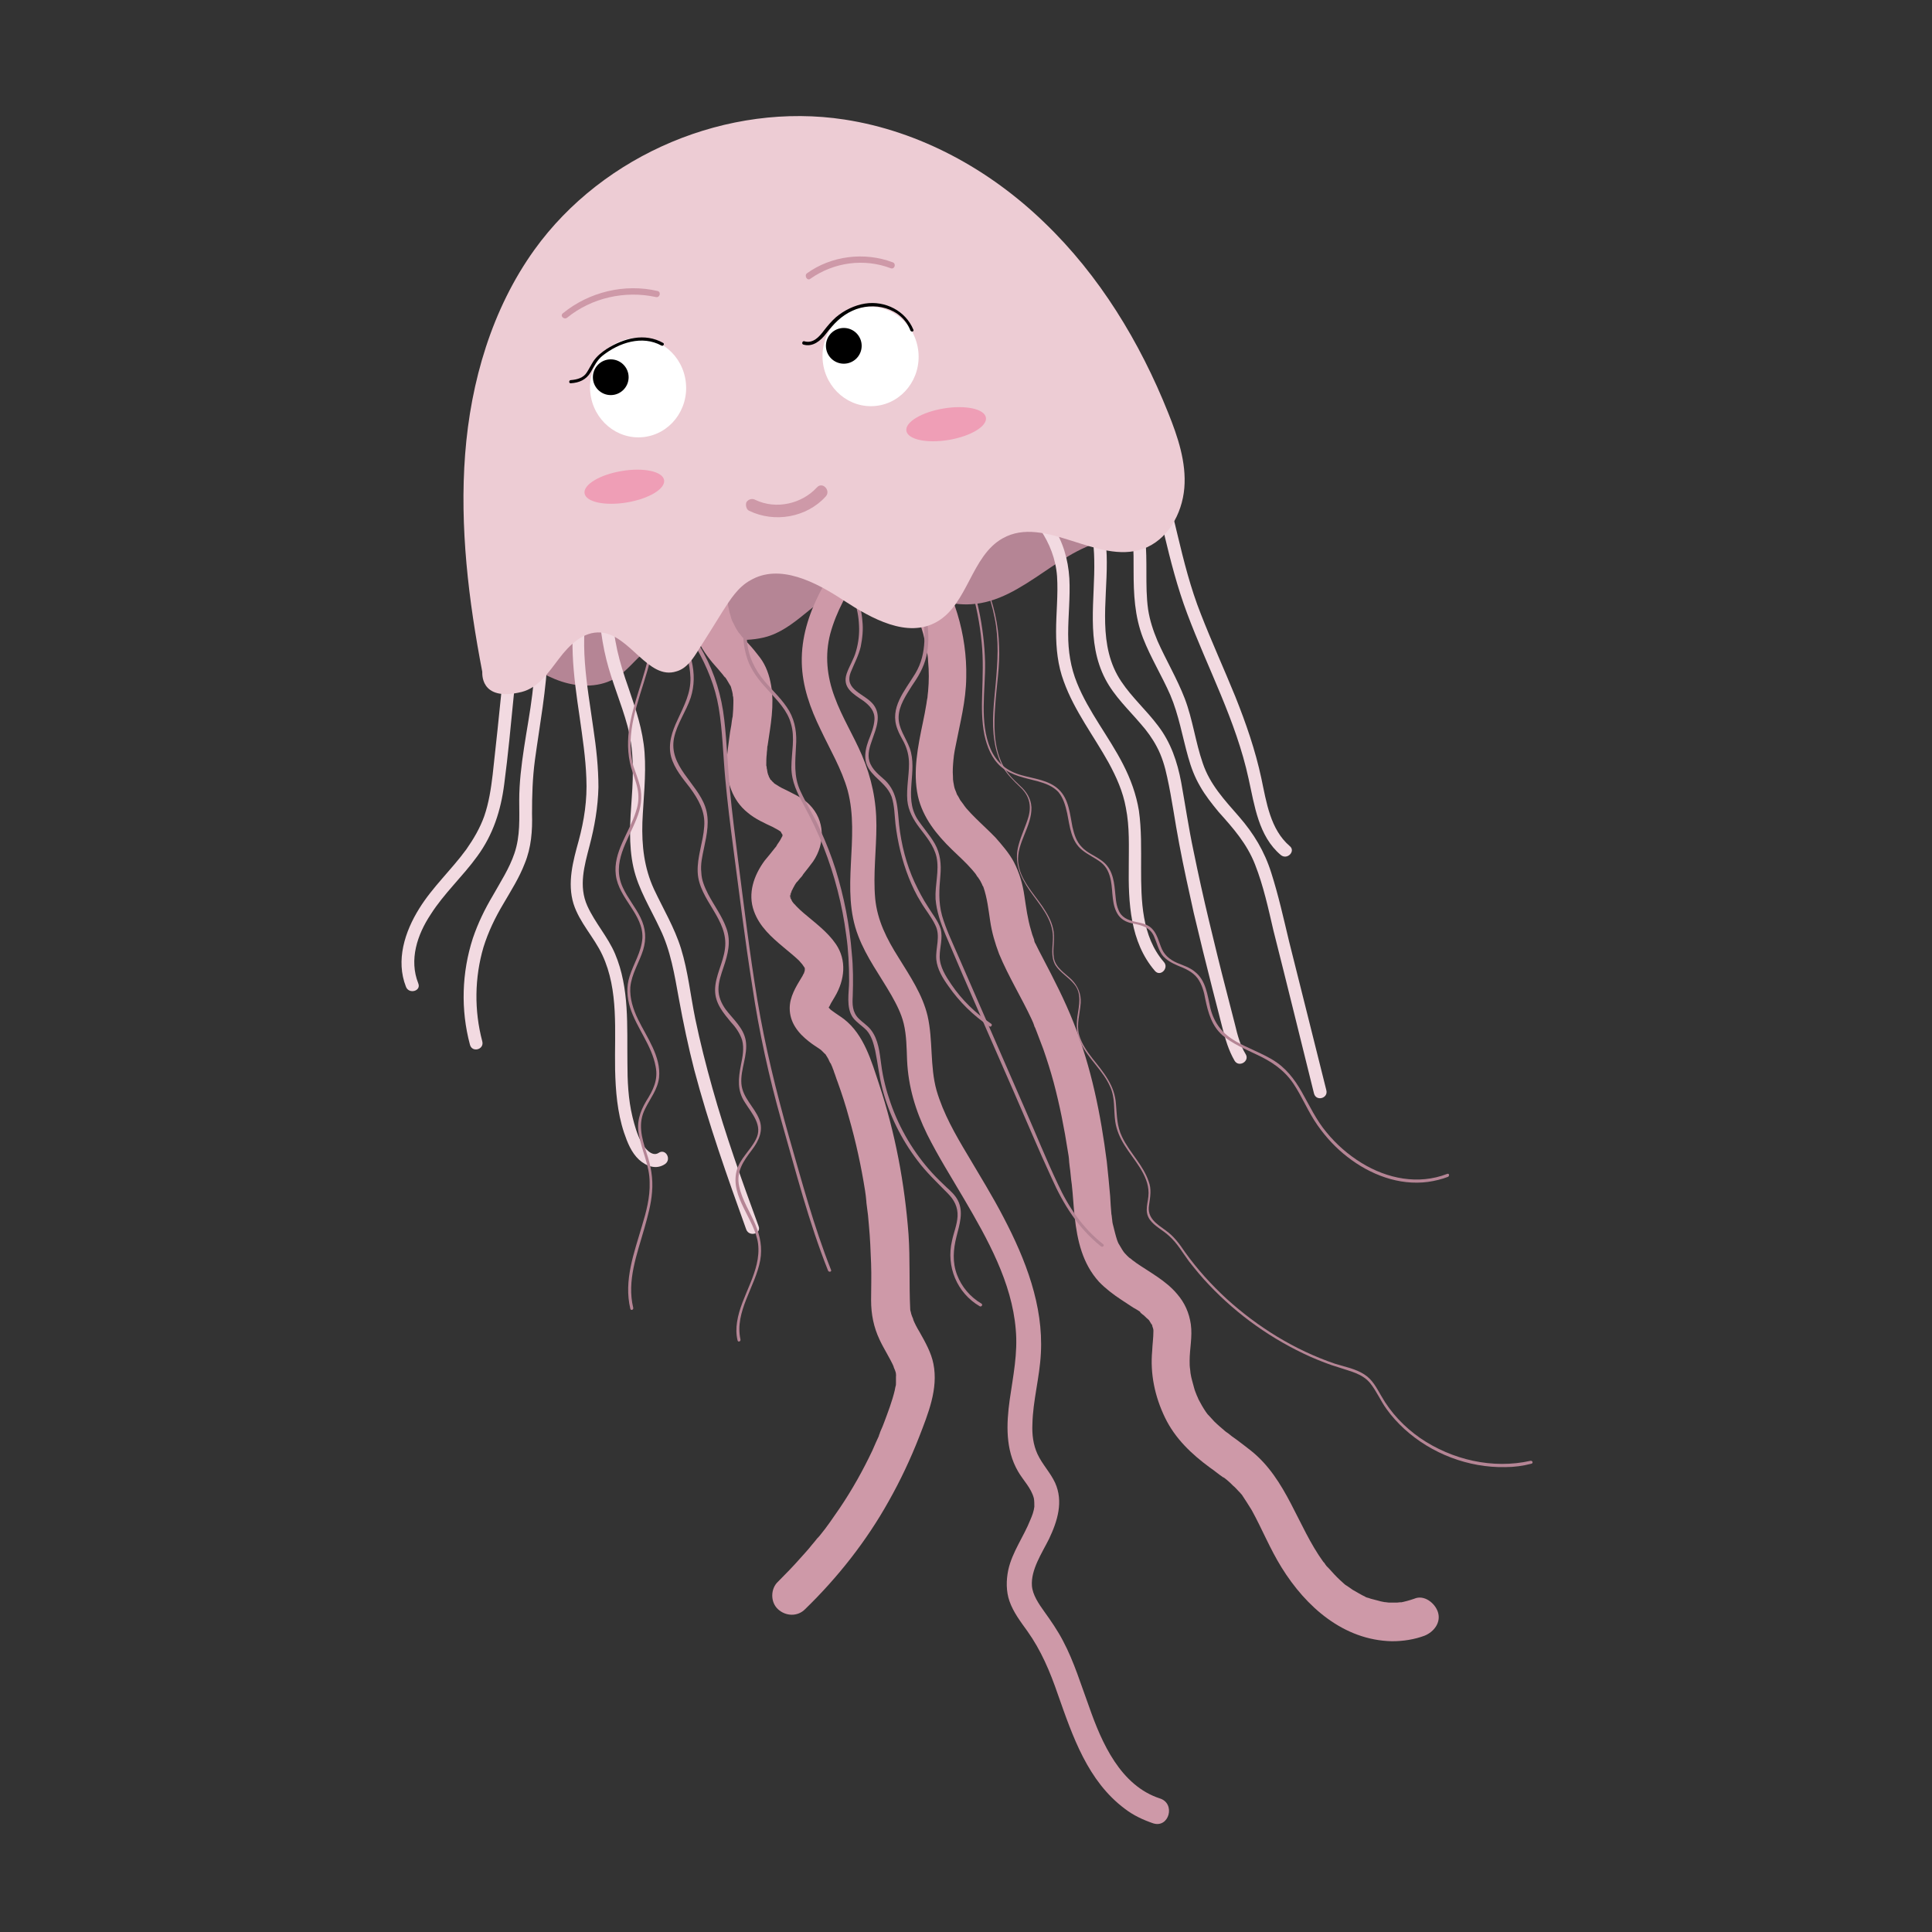 <?xml version="1.0" encoding="utf-8"?>
<!-- Generator: Adobe Illustrator 25.3.0, SVG Export Plug-In . SVG Version: 6.00 Build 0)  -->
<svg version="1.1" id="Calque_1" xmlns="http://www.w3.org/2000/svg" xmlns:xlink="http://www.w3.org/1999/xlink" x="0px" y="0px"
	 viewBox="0 0 800 800" style="enable-background:new 0 0 800 800;" xml:space="preserve">
<rect x="0" y="0" width="800" height="800" fill="#333333" stroke="none"/>
<style type="text/css">
	.st0{fill:#B58595;}
	.st1{fill:#F2DAE1;}
	.st2{fill:#CE99A8;}
	.st3{fill:#EDCCD4;}
	.st4{fill:#FFFFFF;}
	.st5{fill:#EF9EB6;}
</style>
<g>
	<g>
		<path class="st0" d="M211.8,270.5c6.6,4.6,13.1,9.2,20.7,11.7c7.6,2.5,16.3,2.5,23-1.8c5.1-3.4,8.7-8.9,13.8-12.2
			c14-9.2,33.7,0.5,49.6-5c12.2-4.3,20.4-17.2,33-20.6c16.5-4.6,33.2,8.7,50.2,7.6c22-1.2,37.4-24.6,59.2-26.9
			c5.3-0.5,11.5,0,15.6-3.7c4.4-4.1,3.7-11.9-0.2-16.5c-3.9-4.6-10.1-6.7-16-8c-28.7-6.2-58.1,2.7-87.2,5.3
			c-19.3,1.8-38.8,0.7-58,2.8c-24.3,2.8-47.9,11-68.8,23.9c-9,5.7-17.9,12.4-23,21.8c-5.1,9.4-5.5,22,1.4,30.1"/>
	</g>
	<path class="st1" d="M253.8,223.4c-6.7,3.9-7.1,12.4-6.6,19.3c0.7,10.3,1.4,20.6,3.9,30.5c2.3,9.2,6.2,18.1,8.7,27.3
		c2.7,9.9,2.5,19.7,1.8,29.8c-0.7,9.6-1.4,19.5,0.7,28.9c2,9,7.1,17,11,25.4c4.4,9,6,19,7.8,28.9c1.8,9.9,3.9,19.9,6.4,29.6
		c5.9,22.3,13.7,44.3,21.5,66c1.2,3.2,6.4,1.8,5.1-1.4c-6.9-18.8-13.7-37.8-19.1-57.1c-2.7-9.6-5.1-19.1-7.1-28.7
		c-2-9.8-3-19.7-5.9-29.1c-2.7-8.7-7.4-16.5-11.2-24.6c-4.1-8.9-5.1-18.1-4.8-27.7c0.4-9.6,1.6-19.3,0.9-28.9
		c-0.7-9.4-3.7-18.1-6.7-26.9c-1.8-5.1-3.4-10.1-4.6-15.4c-1.2-5.5-2-11.2-2.3-16.8c-0.4-5-1.1-9.9-0.9-14.9
		c0.2-3.5,0.7-7.6,4.1-9.6C259.5,226.2,256.8,221.6,253.8,223.4L253.8,223.4z"/>
	<path class="st1" d="M239.5,245.7c-4.4,16.8-2,34.2,0.5,51.1c1.2,8.5,2.5,17,2.8,25.5c0.4,8.9-0.9,17.4-3.2,25.9
		c-2.3,8.3-4.8,17.4-2.1,26.1c2.5,7.8,8.5,13.8,11.9,21.1c6.9,14.7,5,31.7,5.3,47.5c0.2,8.7,0.9,17.7,3.7,26.1
		c1.4,4.1,3,8.2,6.2,11.2c3,2.7,7.1,4.3,10.8,1.8c2.8-2,0.2-6.6-2.7-4.6c-2.8,1.8-5.9-2.1-7.1-4.4c-1.8-3.2-2.8-6.9-3.7-10.5
		c-1.8-7.4-2.1-15.1-2.1-22.5c-0.2-15.1,0.9-30.8-5.1-45c-3-7.1-8.3-12.8-11.5-19.9c-3.7-8.2-1.2-16.7,0.9-24.8
		c2.1-8,3.5-16,3.7-24.3c0-8.2-0.9-16.3-2.1-24.3c-2.5-18.1-6.4-36.7-1.4-54.8C245.5,243.9,240.3,242.5,239.5,245.7L239.5,245.7z"/>
	<path class="st1" d="M437.3,197.8c12.2,6.2,15.6,21.3,15.8,33.9c0.4,16.5-3.5,34,4.6,49.5c3.7,7.1,9.6,12.6,14.7,18.6
		c2.5,2.8,4.8,6,6.6,9.4c2.1,3.9,3.4,8.3,4.3,12.6c2,9,3.2,18.4,5,27.7c1.8,9.6,3.9,19,6,28.5c2.5,10.6,5.1,21.1,7.8,31.7
		c1.4,5.3,2.7,10.6,4.1,16c1.2,4.6,2.5,9.2,5,13.5c1.8,3,6.4,0.2,4.6-2.7c-2.3-3.7-3.4-8-4.4-12.2c-1.2-4.8-2.5-9.6-3.7-14.4
		c-2.5-9.6-4.8-19.1-7.1-28.7c-2.3-9.6-4.4-19.1-6.4-28.9c-2-9.4-3.4-19-5.1-28.4c-1.6-8.5-4.3-16.5-9.6-23.4
		c-4.8-6.4-10.8-11.7-15.2-18.3c-9.9-14.7-5.9-32.8-6-49.5c0-14.7-4.1-32.3-18.4-39.4C437,191.6,434.3,196.2,437.3,197.8
		L437.3,197.8z"/>
	<path class="st1" d="M452,198.2c6.9,1.6,11.5,7.1,14.2,13.3c3.4,8,3.2,16.5,3.2,25c0,9.4,0.4,18.6,3.9,27.7
		c3.2,8.2,7.8,15.6,11.3,23.6c3.5,8.2,5,17.2,7.4,25.7c1.2,4.3,2.7,8.3,5,12.2c2.1,3.7,4.8,7.1,7.6,10.5c6,6.7,11.7,13.1,15.1,21.8
		c3.5,8.9,5.5,18.3,7.6,27.3c5.7,22.5,11.2,45,16.8,67.5c0.9,3.4,6,2,5.1-1.4c-5.1-20.6-10.3-41-15.4-61.5
		c-2.3-9.6-4.4-19.1-7.4-28.5c-2.8-8.9-7.3-16.3-13.3-23.2c-6-6.9-12.1-13.3-15.1-22.3c-3-8.7-4.1-17.9-7.4-26.6
		c-3.2-8.3-7.8-16-11.3-23.9c-1.8-4.3-3.2-8.5-3.9-13.1c-0.7-5-0.7-10.1-0.7-15.1c0-9.8,0-19.3-3.9-28.4c-3.2-7.4-9-13.8-17.2-15.6
		C450.1,192.3,448.7,197.5,452,198.2L452,198.2z"/>
	<path class="st1" d="M416.6,204.2c10.8,9,20,19.9,21.1,34.4c0.5,7.6-0.4,15.2-0.4,22.9c0,7.1,0.7,14,3.2,20.7
		c4.4,12.2,12.4,22.5,18.6,33.7c3.2,5.9,5.9,11.9,7.1,18.6c1.6,8,1.2,16,1.2,24.1c-0.2,15.1,0.5,31.4,10.8,43.4
		c2.3,2.7,6-1.2,3.7-3.7c-9.2-10.6-9.4-25.5-9.4-38.8c0-8,0.2-16-0.9-23.8c-1.1-6.7-3.4-13.1-6.6-19.3c-5.9-11.5-14.2-21.6-19-33.5
		c-2.7-6.6-3.7-13.3-3.7-20.4c0-7.6,0.9-15.2,0.5-23c-0.5-8-2.7-15.4-7.1-22c-4.3-6.6-9.8-12.1-15.8-16.8
		C417.8,198.4,413.9,202.1,416.6,204.2L416.6,204.2z"/>
	<path class="st1" d="M469.2,190.9c7.3,8.3,10.3,19.3,12.8,30c2.7,11.3,5.5,22.3,9.6,33.2c8.5,22.7,20.2,44.3,25.4,68.3
		c2.5,11.2,4.1,23.8,13.3,31.6c2.7,2.3,6.4-1.6,3.7-3.7c-8-6.9-9.6-18.1-11.7-28c-2.5-11.7-6.4-22.9-10.8-33.9
		c-4.6-11.3-9.8-22.7-14.2-34c-4.3-10.8-7.1-22-9.8-33.3c-2.8-12.1-6.2-24.1-14.4-33.7C470.8,184.7,467.1,188.4,469.2,190.9
		L469.2,190.9z"/>
	<path class="st1" d="M219.8,219.5c1.1,15.1,2.1,30.3,2,45.6c-0.2,7.4-0.5,15.1-1.4,22.5c-0.9,7.4-2.3,14.7-3.4,22
		c-1.1,7.3-2,14.5-2,21.8c0,7.4,0.5,14.7-2,22c-2.1,6.2-5.7,11.7-8.9,17.4c-3.4,5.7-6.2,11.5-8.3,17.7c-4.6,14.2-5.1,29.6-1.2,44.1
		c0.9,3.4,6,2,5.1-1.4c-3.4-12.8-3.2-26.4,0.5-39c2-6.4,4.8-12.2,8.2-17.9c3.2-5.5,6.6-10.8,8.9-16.8c2.7-6.6,3.2-13.5,3-20.6
		c0-7.4,0.2-14.7,1.2-22.2c2-14.7,4.8-29.3,5.3-44.1c0.5-16.8-0.7-33.9-1.8-50.7C224.7,216.1,219.4,216.1,219.8,219.5L219.8,219.5z"
		/>
	<path class="st1" d="M211.8,246.2c-2.7,24.8-5,49.8-7.8,74.6c-0.7,5.9-1.6,11.7-3.5,17.2c-1.8,5-4.4,9.4-7.4,13.7
		c-6.2,8.5-14,15.6-19.5,24.5c-6,9.6-9.8,21.5-5.5,32.4c1.2,3.2,6.4,1.8,5.1-1.4c-3.9-9.8-0.4-20.2,5.1-28.5
		c5.5-8.7,13.3-15.8,19.3-24.1c6.6-9,9.8-19,11.2-30c1.6-12.1,2.7-24.1,3.9-36.2c1.4-14,3-28.2,4.4-42.2
		C217.5,242.9,212.2,242.9,211.8,246.2L211.8,246.2z"/>
	<path class="st2" d="M290.7,224.3c-4.8,8-6.7,17.6-5.7,26.6c0.7,5.1,2,9.8,4.1,14.5c2.1,4.4,5.1,8.2,8.3,11.7
		c0.7,0.9,1.4,1.6,2.1,2.5c0.2,0.4,1.2,1.6,0.4,0.4c0.4,0.4,0.5,0.7,0.9,1.2c0.5,0.9,1.1,1.8,1.6,2.7c0.5,0.9-0.5-1.8,0-0.2
		c0.2,0.5,0.4,1.1,0.5,1.6c0.2,0.7,0.4,1.4,0.5,2.1c0.4,1.8,0-1.4,0-0.2c0,0.5,0,0.9,0.2,1.4c0.2,1.8,0,3.4,0,5.1
		c0,0.9-0.2,2-0.2,2.8c0,0.4-0.2,0.7-0.2,1.2c-0.2,1.4,0-0.2,0-0.4c-0.2,2-0.5,3.9-0.9,5.9c-0.5,4.1-1.2,8.2-1.4,12.2
		c-0.2,8,2.3,16,8.7,21.1c3.2,2.7,6.9,4.3,10.5,6c0.7,0.4,1.2,0.7,2,1.1c0.4,0.2,0.7,0.5,1.1,0.7c0.9,0.4-1.2-1.2-0.2-0.2
		c0.2,0.2,0.5,0.5,0.7,0.7c1.1,1.1-0.4-0.4-0.4-0.4s0.5,1.1,0.7,1.1c0.5,0.5-0.7-1.6,0,0c0.7,1.8-0.2-1.8,0,0.4c0,1.2,0-0.7,0.2-0.9
		c-0.2,0.2-0.2,0.9-0.2,1.1c-0.4,1.8,0.9-1.4-0.2,0.4c-0.4,0.7-0.7,1.4-1.2,2.1c-0.4,0.7-0.9,1.2-1.2,1.8c-0.7,0.9,1.2-1.6,0.2-0.2
		c-0.2,0.4-0.4,0.5-0.7,0.9c-1.4,1.8-2.8,3.5-4.3,5.3c-4.4,6-7.1,13.5-4.4,20.9c2.3,6.4,7.3,10.8,12.2,14.9c2.1,1.8,4.3,3.5,6.4,5.5
		c0.5,0.5,0.9,1.1,1.4,1.6c1.2,1.4-0.5-1.1,0,0c0.4,0.5,0.7,1.1,1.1,1.6c0,0.2,0.2,0.5,0.4,0.7c-0.9-0.5-0.5-1.8-0.4-0.5
		c0,0.2,0.2,0.5,0.2,0.7c0.5,1.2,0-1.8-0.2-0.9c0,0.2-0.2,1.6,0,1.8c-0.2-0.2,0.5-2.1,0-0.9c-0.2,0.4-0.2,0.7-0.4,1.2
		c0.4-1.6,0.2-0.5,0,0c-0.4,0.5-0.5,1.1-0.9,1.6c-2.5,4.1-5,8.2-5,12.9c0,5.9,3.5,10.3,8,13.8c1.4,1.1,2.8,2,4.3,3
		c0.4,0.2,0.7,0.5,0.9,0.7c-1.4-1.1-0.4-0.4,0,0c0.4,0.4,0.9,0.9,1.2,1.2c1.2,1.1-0.4-0.9,0.5,0.5c0.5,0.9,1.1,1.6,1.4,2.5
		c0.2,0.4,0.4,0.9,0.7,1.2c0,0,0.9,2.1,0.5,1.1c-0.4-1.1,0.4,1.1,0.4,1.1c0.2,0.5,0.4,0.9,0.5,1.4c0.5,1.2,0.9,2.7,1.4,3.9
		c1.8,5,3.4,9.9,4.8,15.1c2.8,9.8,5,19.9,6.6,30c0.2,1.4,0.4,2.7,0.5,4.1c0,0.2,0.2,1.6,0,0.4c0,0.5,0.2,1.1,0.2,1.6
		c0.4,2.7,0.7,5.5,0.9,8.3c0.5,5.3,0.7,10.5,0.9,15.8c0.2,5.1,0,10.3,0,15.2c0,5.9,1.1,11.2,3.5,16.3c1.8,3.9,4.3,7.6,6,11.5
		c-0.7-1.4,0.2,0.7,0.4,1.2c0.2,0.5,0.4,1.1,0.4,1.6c0,0.4,0.2,1.8,0,0.5c0,1.1,0,2.1,0,3.2c-0.2,2.3,0.4-0.7,0,0.7
		c-0.2,0.7-0.4,1.6-0.5,2.3c-1.1,4.6-2.8,9-4.4,13.3c-0.4,1.1-0.9,2.3-1.4,3.4c-0.2,0.5-0.4,0.9-0.5,1.4c-0.2,0.2-0.5,1.4,0,0.2
		c-1.1,2.3-2,4.4-3,6.7c-3.9,8.2-8.3,16.1-13.5,23.8c-2.7,3.9-5.3,7.8-8.2,11.3c0.9-1.1-0.7,0.9-1.1,1.2c-0.7,0.9-1.6,2-2.3,2.8
		c-1.4,1.8-3,3.5-4.6,5.3c-3,3.4-6.2,6.7-9.4,9.9c-3,2.8-3.2,8.3,0,11.3c3.2,3,8.2,3.2,11.3,0c13.5-13.1,25.4-28.2,34.6-44.7
		c4.8-8.5,9-17.4,12.6-26.6c3.7-9.6,8-19.9,5.9-30.3c-0.9-4.6-3.4-9-5.7-13.1c-1.1-1.8-2-3.5-2.8-5.5c0.7,1.4-0.2-0.7-0.4-1.2
		c-0.2-0.5-0.4-1.2-0.5-1.8c-0.2-0.4-0.2-0.9-0.2-1.2c0,0.7,0,0.7,0,0.2c-0.5-10.3,0-20.7-0.7-31c-1.6-21.1-5.5-42-12.2-62.2
		c-3.2-9.6-6.2-20.4-14.5-26.9c-1.6-1.2-3.4-2.3-5-3.5c-0.4-0.4-0.9-0.5-1.2-0.9c0.2,0.2,1.2,1.1,0.4,0.2c-0.2-0.2-0.5-0.5-0.7-0.7
		c-1.2-1.1,0.7,1.2,0,0c-0.9-1.6,0.4,1.2,0,0.2c-0.4-1.1,0,2,0,0.2c0-1.2-0.2,0.4,0,0.4c0,0,0.2-1.1,0.4-1.1
		c-0.2,0.4-0.2,0.5-0.4,0.9c0.2-0.4,0.2-0.5,0.4-0.9c0.2-0.5,0.5-0.9,0.7-1.4c0.5-0.9,1.1-1.8,1.6-2.7c4.1-6.9,5-15.1,0.4-21.8
		c-3.5-5.1-8.5-8.7-13.3-12.8c-1.1-0.9-2-1.8-3-2.8c-0.4-0.4-0.7-0.9-1.2-1.2c-0.2-0.2-1.1-1.2-0.2-0.2s0-0.2-0.2-0.4
		c-0.4-0.5-0.5-1.1-0.9-1.6c-0.7-0.9,0.4,0.7,0.4,0.9c0-0.4-0.2-0.7-0.4-0.9c-0.2-0.4-0.2-0.7-0.2-0.9c-0.4-1.1,0.7,0.5,0.2,0.9V370
		c0.4,1.1-0.4,1.6,0,0.4c0.2-0.4,0.2-0.7,0.4-1.2c0.2-1.1,0.4,0.2-0.2,0.5c0.2,0,0.4-0.7,0.4-0.9c0.5-1.1,1.8-3.7,2.8-4.3
		c-0.7,0.4-0.9,1.1-0.4,0.4c0.4-0.4,0.5-0.7,0.9-1.1c0.5-0.5,1.1-1.2,1.4-1.8c1.4-1.8,2.8-3.5,4.1-5.3c5-7.4,5-17-1.6-23.6
		c-2.8-2.8-6.6-4.4-10.1-6.2c-1.6-0.7-3-1.6-4.4-2.5c-1.2-0.7,0.2,0.2,0.4,0.2c-0.4,0-0.7-0.7-1.1-0.9c-0.4-0.4-0.5-0.7-0.9-0.9
		c-1.1-1.1,0.7,1.4,0,0c-0.2-0.4-0.7-1.6-0.9-1.8c0.5,0.2,0.5,1.8,0.2,0.4c-0.2-0.4-0.2-0.7-0.4-1.2c-0.2-0.5-0.2-1.6-0.4-2
		c0.5,0.5,0.2,1.8,0,0.4c0-0.5,0-1.1-0.2-1.6c0-1.6,0-3.2,0.2-4.8c0-0.9,0.2-1.6,0.2-2.5c0-0.4,0-0.7,0.2-1.1c-0.5,2.1,0,0.4,0-0.2
		c1.2-8.2,2.8-16.3,1.4-24.6c-0.7-4.1-2.1-8.2-4.6-11.5c-1.6-2.1-3.2-4.1-5-6c-0.9-0.9-1.6-1.8-2.5-2.7c-0.4-0.4-0.5-0.7-0.9-1.1
		c1.1,1.2-0.2-0.4-0.4-0.5c-1.1-1.6-2-3.4-2.8-5.1c0.7,1.4,0.2,0.4,0,0c-0.2-0.5-0.4-1.1-0.5-1.6c-0.4-1.2-0.7-2.3-0.9-3.5
		c-0.2-0.7-0.5-2.8-0.2-1.1c-0.2-1.1-0.2-2.1-0.2-3.4c0-0.9,0-1.8,0-2.7c0-0.5,0-1.1,0.2-1.6c0-0.4,0-0.7,0.2-1.1
		c-0.2,0.9-0.2,1.1,0,0.5c0.4-2,0.7-3.9,1.4-5.9c0.2-0.5,0.4-1.1,0.5-1.6c-0.2,0.4-0.7,1.4,0,0c0.5-1.1,1.1-2,1.6-2.8
		c2.1-3.5,0.9-8.9-2.8-11C297.8,219.3,293,220.4,290.7,224.3L290.7,224.3z"/>
	<path class="st2" d="M355.9,220.4c-11.7,15.6-24.3,33.3-23.9,53.9c0.2,9.9,3.5,19,7.8,27.8c3.9,8.3,8.7,16.3,11.2,25.2
		c5.3,19.9-3.2,40.8,4.4,60.3c3.4,8.9,9,16.3,13.7,24.5c2.1,3.7,4.1,7.6,5.1,11.7c1.2,5,1.2,10.1,1.4,15.2c0.5,11,3.5,20.9,8.3,30.7
		c4.6,9.2,10.1,17.9,15.2,26.6c9.8,16.7,19.9,34.7,21.5,54.2c0.9,9.9-1.1,19.3-2.5,29.1c-1.4,10.1-1.8,20.6,3.4,29.6
		c2.1,3.7,5.5,6.9,6.6,11.2c0.2,0.9,0.2,2.8,0.2,3.5c-0.2,1.8-0.9,3.7-1.6,5.3c-2.8,7.1-7.6,13.5-9.2,20.9
		c-0.9,4.3-0.9,8.9,0.5,12.9c1.6,4.6,4.6,8.5,7.4,12.4c5.7,8,9.4,16.8,12.6,26.1c6.2,17.6,12.4,36,27.8,47.5c3.5,2.7,7.6,4.6,11.7,6
		c6.6,2.1,9.4-8.2,2.8-10.3c-16.3-5.3-24.1-23-29.3-37.9c-3.4-9.2-6.2-18.6-10.8-27.3c-2.3-4.4-5-8.3-7.8-12.2
		c-2.3-3.2-4.8-6.9-5.1-10.6c-0.5-6.7,4.1-13.5,7.1-19.5c3.5-7.4,6-15.4,2.5-23.2c-2-4.3-5.3-7.6-7.3-11.9
		c-1.8-3.9-2.3-8.2-2.1-12.4c0.2-9.8,3-19.3,3.5-29.3c1.1-19.9-6.4-39-15.4-56.2c-4.6-8.9-9.9-17.4-14.9-25.9
		c-5.1-8.5-10.1-17.2-12.9-26.8c-2.8-10.1-1.4-20.7-3.7-30.8c-2.1-8.9-7.3-16.5-12.1-24.3c-4.8-7.6-8.7-15.2-9.6-24.3
		c-0.9-10.1,0.5-20.2,0.5-30.3c0-10.3-2-19.7-6-29.1c-3.5-8.2-8.3-15.8-11.3-24.1c-3.2-8.5-4.1-17.4-1.8-26.2
		c2.5-9.2,7.3-17.7,12.6-25.5c2.7-4.1,5.5-8,8.5-11.9c1.8-2.3,0.4-6-2-7.3C360.5,216.8,357.7,218.1,355.9,220.4L355.9,220.4z"/>
	<path class="st2" d="M365,231.5c1.4,1.6,2.8,3,4.3,4.8c0.4,0.4,0.5,0.7,0.9,1.1c-0.9-1.1-0.2-0.2,0,0c0.7,1.1,1.4,2.1,2.3,3.2
		c2.5,3.5,4.4,7.4,6.2,11.3c0.2,0.2,0.5,1.4,0,0c0.2,0.4,0.4,0.9,0.5,1.2c0.4,1.1,0.7,2,1.1,3c0.7,2.1,1.4,4.3,2,6.4
		c0.5,2,0.9,3.9,1.2,5.9c0,0.5,0.5,3.5,0.4,1.8c0.2,1.2,0.4,2.3,0.4,3.5c0.4,4.3,0.4,8.3,0,12.6c0,0.5-0.2,1.2-0.2,1.8
		c0,0.4-0.2,2,0,0.4c-0.2,1.1-0.4,2-0.5,3c-0.4,2.5-0.9,5-1.4,7.4c-2.1,10.1-4.3,20.6-2.1,30.8c2,8.9,7.8,16,14.2,22.2
		c2.8,2.7,5.7,5.3,8.3,8.3c0.5,0.7,1.1,1.2,1.6,2c0.9,1.1,0,0-0.2-0.2c0.4,0.4,0.5,0.9,0.9,1.2c0.5,0.7,1.1,1.6,1.4,2.3
		c0.2,0.4,0.4,0.7,0.5,1.1c0.9,1.8-0.5-1.6,0.4,0.7c1.6,4.6,2.1,9.4,2.8,14c0.7,4.8,2,9.2,3.7,13.7c3.9,9.4,9.2,17.9,13.5,27.1
		c0.4,0.9,0.9,2,1.2,3c-0.5-1.1,0,0.2,0.2,0.4c0.2,0.5,0.5,1.2,0.7,1.8c0.9,2.3,1.8,4.8,2.7,7.1c1.6,4.6,3,9,4.3,13.8
		c2.5,9.4,4.4,19,5.9,28.7c0.2,1.2,0.4,2.3,0.5,3.5c-0.2-1.2,0,0,0,0.4c0,0.7,0.2,1.4,0.2,2c0.4,2.5,0.5,5.1,0.9,7.6
		c0.5,4.4,0.7,9,1.2,13.5c1.1,9.8,3.2,19.3,10.1,26.9c2.7,2.8,6,5.3,9.2,7.4c1.4,0.9,2.7,1.8,4.1,2.7c1.2,0.9,3.5,1.8,4.4,3
		c-0.7-1.1-0.9-0.7-0.4-0.2c0.4,0.2,0.5,0.5,0.9,0.7c0.7,0.5,1.2,1.2,2,1.8c0.2,0.2,0.5,0.5,0.7,0.7c0.9,0.9-0.4-0.4-0.4-0.4
		c0.2,0,1.2,2,1.4,2.1c0.9,1.4-0.2-0.5-0.2-0.5c0.2,0,0.4,1.1,0.4,1.2c0.2,0.5,0.4,1.1,0.4,1.6c0-0.5,0-1.1,0,0.4
		c0,2.7-0.4,5.3-0.5,8c-0.9,9.6,1.1,19,5.3,27.7s11,15.1,18.6,20.7c1.8,1.2,3.5,2.7,5.3,3.9c1.2,0.9,0.4,0.4,0.2,0
		c0.5,0.4,0.9,0.7,1.4,1.1c0.9,0.7,1.8,1.6,2.7,2.5c0.9,0.7,1.6,1.6,2.3,2.3c0.4,0.4,0.7,0.7,1.1,1.2c-0.9-0.9,0,0,0.2,0.2
		c1.4,2.1,2.8,4.3,4.1,6.4c4.3,7.8,7.6,16.1,12.4,23.8c10.1,16.3,25.7,30.1,45.7,30.5c4.6,0,9.2-0.7,13.5-2.3
		c3.9-1.6,6.9-5.5,5.5-9.8c-1.2-3.7-5.7-7.3-9.8-5.5c-2,0.7-3.9,1.2-5.9,1.6c1.6-0.4-0.7,0-1.2,0c-1.1,0-2.3,0-3.4,0
		c-0.5,0-1.1-0.2-1.8-0.2c-1.2,0,1.2,0.4,0,0c-1.1-0.2-2.1-0.4-3-0.7c-0.9-0.2-1.8-0.5-2.7-0.7c-0.5-0.2-1.1-0.4-1.6-0.5
		c-0.5-0.2-1.4-0.5-0.4-0.2c-2-0.9-3.7-2-5.5-3c-0.7-0.5-1.6-1.1-2.3-1.6c-1.8-1.2,0.7,0.7-0.4-0.2c-0.5-0.4-0.9-0.7-1.4-1.2
		c-1.6-1.4-3.2-3-4.6-4.6c-0.7-0.7-1.2-1.4-2-2.1c0,0-1.4-1.8-0.7-0.9c0.5,0.7-0.5-0.9-0.7-0.9c-10.8-14.9-15.1-34.2-30-46.1
		c-2-1.6-3.9-3-6-4.6c-0.9-0.7-1.8-1.2-2.7-2c-0.4-0.4-0.7-0.5-1.2-0.9c-0.4-0.2-0.5-0.4-0.9-0.7c0.5,0.4,0.5,0.5,0.2,0.2
		c-1.6-1.4-3.2-2.7-4.6-4.1c-0.7-0.7-1.4-1.6-2.1-2.3c-0.2-0.2-1.1-1.2-0.5-0.5c0.5,0.7-0.7-0.9-0.9-1.2c-1.1-1.6-2.1-3.4-3-5.1
		c-0.2-0.4-0.4-0.9-0.5-1.2c-1.1-2,0.4,0.9-0.2-0.4c-0.4-1.1-0.9-2.1-1.2-3.4c-0.5-2-1.1-3.7-1.4-5.7c-0.4-1.6,0-0.2,0,0
		c0-0.5-0.2-1.2-0.2-1.8c-0.2-1.2-0.2-2.3-0.2-3.5c0-5.1,1.2-9.9,0.5-15.1c-0.7-4.8-2.5-8.9-5.7-12.6c-4.6-5.5-11.2-8.9-17-12.9
		c-0.4-0.4-0.7-0.5-1.2-0.9c-0.5-0.4-1.1-0.4,0.2,0.2c-0.5-0.4-1.2-1.1-1.8-1.4c-0.5-0.5-1.2-1.1-1.8-1.8c-0.4-0.4-0.5-0.7-0.9-1.1
		c0.7,0.9,0.2,0.2-0.2-0.4c-0.5-0.9-1.1-1.8-1.6-2.7c-0.7-1.2-0.2-0.4,0,0c-0.2-0.4-0.4-0.9-0.5-1.2c-0.7-2.1-1.2-4.4-1.8-6.7
		c-0.2-0.5-0.4-3-0.2-1.4c-0.2-0.9-0.2-2-0.4-2.8c-0.2-2.5-0.4-4.8-0.5-7.3c-0.4-4.8-0.9-9.6-1.4-14.4c-2.5-19.5-6.4-39-13.7-57.4
		c-3.7-9.4-8.2-18.1-12.8-26.9c-1.1-2-2-3.9-3-5.9c-0.4-0.5-0.5-1.2-0.7-1.8c0.2,0.4,0.5,1.2,0-0.2c-0.5-1.2-0.9-2.5-1.2-3.7
		c-1.4-4.6-2-9.4-2.7-14c-0.7-5-2.1-9.8-4.4-14.2c-2-3.7-4.8-6.9-7.6-10.1c-2.7-2.8-5.5-5.3-8.2-8c-1.2-1.2-2.5-2.5-3.7-3.9
		c-0.4-0.4-2-2.7-0.9-1.1c-0.5-0.9-1.2-1.6-1.8-2.5c-0.4-0.7-0.7-1.4-1.2-2.1c-0.9-1.8,0.4,1.1-0.2-0.4c-0.2-0.5-0.4-1.2-0.7-1.8
		c-0.4-0.9-0.5-2-0.7-3c-0.4-1.6-0.2-0.5,0-0.2c-0.2-0.7-0.2-1.4-0.2-2.3c-0.2-2.3,0-4.6,0.2-6.9c0-0.5,0.2-1.1,0.2-1.6
		c0,0.4-0.2,1.4,0-0.2c0.2-1.2,0.4-2.7,0.7-3.9c1.8-9.4,4.3-18.6,4.4-28.4c0.4-17.7-5.1-35.8-15.2-50.2c-2.7-3.7-5.7-7.4-8.9-10.8
		c-2.8-3-8.3-3.2-11.3,0C362.1,223.5,362,228.3,365,231.5L365,231.5z"/>
	<path class="st0" d="M273.7,246.6c10.5,14.2,20.9,28.7,23.9,46.4c1.6,9.6,1.8,19.5,2.7,29.3c0.9,9.8,2.1,19.5,3.4,29.3
		c2.5,19,4.8,37.9,7.8,56.7c2.8,19,6.9,37.6,12.1,56c5.9,20.7,11.3,41.8,19.3,61.9c0.4,0.7,1.6,0.4,1.2-0.4
		c-7.1-17.9-12.1-36.7-17.4-55.1c-5.3-18.8-9.9-37.4-13.1-56.7c-3.2-19.3-5.5-38.6-8-58c-1.2-9.8-2.5-19.5-3.4-29.3
		c-0.9-9.6-1.2-19.1-2.3-28.7c-1.1-9.8-3.9-19-8.5-27.5c-4.6-8.7-10.5-16.7-16.3-24.5C274.4,245.2,273.1,245.9,273.7,246.6
		L273.7,246.6z"/>
	<path class="st0" d="M383.2,226.2c-3.7,8-2.7,16.8-1.4,25.4c1.2,9.4,2.3,18.8-2.8,27.3c-4.3,7.1-10.8,14.2-7.4,23
		c0.7,2,1.8,3.7,2.7,5.5c1.4,2.8,2.1,5.7,2.1,8.9c0,5-1.1,9.9-0.7,15.1c0.4,4.3,2.5,8,5,11.3c2.8,3.7,6,7.4,7.1,12.2
		c1.2,5.7-0.7,11.5-0.4,17.4c0.4,5.1,2.1,9.9,4.1,14.7c9.2,21.8,18.8,43.3,28.2,64.9c5.3,12.1,10.3,24.1,15.8,36
		c4.8,10.8,11,20.7,20.4,28.2c0.7,0.5,1.6-0.4,0.9-0.9c-8.5-6.7-14.4-15.4-18.8-25c-4.8-10.1-9-20.6-13.5-30.8
		c-9.4-21.5-18.6-42.7-28-64.2c-2.3-5.3-4.8-10.5-6.4-16c-1.6-5.7-1.2-11-0.7-16.7c0.4-4.6,0-9-2.3-13.1c-2.1-3.7-5.1-6.9-7.4-10.5
		c-5.5-9.2,0.4-19.5-3-29.1c-1.6-4.4-4.8-8.2-4.6-13.1c0.2-4.6,3-8.7,5.3-12.4c2.7-3.9,5.1-7.8,6.2-12.6c1.1-4.6,0.9-9.4,0.4-14
		c-1.1-10.1-4.1-20.9,0.5-30.5C384.8,226,383.6,225.3,383.2,226.2L383.2,226.2z"/>
	<path class="st0" d="M401.1,229.8c5.3,8,9,16.8,10.8,26.2c1.8,9,1.2,18.1,0.4,27.1c-0.7,7.8-1.8,16-0.5,23.8
		c0.5,3.5,1.6,7.1,3.2,10.3c2,3.5,4.6,6,7.4,8.7c3.7,3.4,4.8,7.4,3.5,12.2c-1.1,3.9-3,7.6-4.1,11.7c-2,7.1,0.5,13.1,4.6,19
		c4.1,5.9,9.6,11.7,9.6,19.3c0,3.9-1.1,8,1.1,11.7c2,3,5.3,4.8,7.6,7.6c3.4,3.9,2.1,8.9,1.4,13.7c-0.5,3.9-0.2,7.3,1.4,10.8
		c3.2,6.6,9.2,11.3,12.2,18.1c2.1,4.6,1.4,9.4,2.1,14.4c0.5,3.5,2,6.9,3.9,9.9c3.7,6,9.9,12.1,9.9,19.7c0,3.9-2,7.4,0.5,11
		c2,2.8,5.3,4.3,7.8,6.6c3.5,3,5.9,7.3,8.5,10.8c2.7,3.4,5.3,6.6,8.2,9.6c11.9,12.6,26.2,22.7,42,29.8c3.7,1.6,7.6,3.2,11.7,4.4
		c4.6,1.6,9.8,2.5,13.1,6.6c2.7,3.4,4.3,7.3,6.7,10.6c2.1,3,4.8,5.9,7.4,8.3c11.3,10.3,26.6,16.1,41.8,15.8c3.7,0,7.3-0.5,10.8-1.4
		c0.9-0.2,0.5-1.4-0.4-1.2c-15.6,3.5-32.4-0.4-45.6-9.4c-6.6-4.6-12.2-10.5-16.1-17.4c-2-3.4-3.7-6.9-7.1-9
		c-3.5-2.3-8.2-3.2-12.1-4.4c-16.7-5.7-31.9-15.1-44.9-26.9c-6.4-5.9-12.1-12.2-17.2-19.3c-2.3-3.4-4.6-6.6-8-9
		c-3.7-2.7-7.8-5.1-6.9-10.5c0.5-3.5,1.1-6.6-0.2-9.9c-1.1-3.2-3-6.2-5-9c-2.1-3-4.4-6-6-9.4c-2.1-4.3-2.1-8.7-2.5-13.5
		c-0.5-7.8-5.1-13.1-9.8-19c-2.3-3-4.4-6-5.5-9.8c-1.1-4.4,0.4-8.7,0.7-13.1c0.2-3.7-1.1-6.9-3.7-9.6c-2.8-2.7-6.7-5-7.4-9
		c-0.7-4.1,0.7-8.2-0.4-12.4c-0.7-3.2-2.5-6.2-4.3-8.9c-3.9-5.7-9.4-11.3-10.1-18.4c-0.7-8,5.7-14.7,5.5-22.7
		c-0.2-3.7-2.1-6.6-4.8-9c-3-2.8-5.7-5.5-7.4-9.2c-3.5-7.3-3.4-16-2.8-23.9c0.5-8.2,2-16.3,1.6-24.5c-0.2-8.9-2.3-17.9-5.7-26.1
		c-1.8-4.3-3.9-8.2-6.6-11.9C401.7,228.5,400.6,229,401.1,229.8L401.1,229.8z"/>
	<path class="st0" d="M276.5,233.5c-3.2,10.6,1.8,21.1,5.5,30.8c2,5.1,3.7,10.6,3.9,16.3c0.2,6.4-2.7,11.7-5.3,17.4
		c-2.3,4.8-4.1,10.1-2.7,15.4c1.4,5,4.8,8.9,7.8,12.8c3.5,4.8,6.4,9.8,5.9,16c-0.4,6.4-3,12.6-2.7,19c0.5,11.5,12.9,19.5,11.3,31.6
		c-0.7,5.9-4.1,11.3-4.1,17.2c0,5.5,3.4,9.4,6.6,13.3c2,2.1,3.7,4.6,4.6,7.4c0.9,3.4,0.2,6.9-0.5,10.3c-1.1,5.7-1.6,10.5,1.6,15.4
		c3,4.8,7.6,9.6,4.6,15.4c-2.3,4.6-6.7,8-8,13.1c-2.7,10.8,7.6,20,8.9,30.1c1.4,11.5-7.1,21.5-8.7,32.4c-0.4,2.5-0.4,5.1,0.2,7.6
		c0.2,0.9,1.4,0.5,1.2-0.4c-2.5-11.5,6.2-21.8,8.2-32.8c0.9-5.1,0-9.9-2-14.7c-2.1-5.1-5.5-10.1-6.7-15.8
		c-1.4-6.2,1.8-10.6,5.3-15.2c2.8-3.7,4.8-8,3-12.6c-2-5.1-6.9-8.9-7.4-14.7c-0.5-6,2.8-11.9,1.8-17.9c-0.9-5.3-5.3-8.9-8.3-12.9
		c-1.8-2.5-3-5.3-3-8.3c0-3.2,1.1-6.2,2.1-9.2c1.8-5.3,3.2-10.6,1.2-16.1c-1.8-5.1-5.1-9.4-7.6-14.2c-1.4-2.8-2.7-5.7-2.8-8.9
		c-0.4-3.4,0.4-6.7,1.1-10.1c1.2-5.7,2.5-11.5,0.5-17.2c-3.5-9.9-15.2-16.8-12.9-28.4c1.2-5.9,5-11,6.9-16.7
		c1.6-5,1.6-10.1,0.4-15.2c-2.3-10.8-9-20.7-9.6-32.1c-0.2-2.8,0.2-5.5,0.9-8.2C278.1,232.9,276.9,232.6,276.5,233.5L276.5,233.5z"
		/>
	<path class="st0" d="M262.5,239.7c7.8,7.6,8.3,19.1,6.6,29.3c-2,11.3-7.1,22-8.7,33.5c-0.7,6-0.4,11.7,1.6,17.4
		c0.9,2.8,2.1,5.9,2.3,8.9c0.2,2.7-0.2,5.1-1.1,7.6c-2.7,8.5-9.4,16.5-8.2,25.9c1.2,9.8,11.5,16.3,11,26.2
		c-0.4,5.7-3.7,10.6-5.3,15.8c-1.4,4.3-1.1,8.7,0.2,12.9c2.7,8.5,9,15.6,10.6,24.5c1.1,5.5-1.1,9.8-3.9,14.2
		c-2.7,4.6-4.1,8.9-3,14.2c1.2,6.6,4.4,12.6,4.4,19.5c0.2,6.2-1.4,12.2-3.2,18.1c-3.2,11-7.6,22.5-4.8,34.2c0.2,0.9,1.4,0.5,1.2-0.4
		c-2.7-11.2,1.6-22.2,4.6-32.8c1.4-5,2.8-9.9,3.2-15.1c0.5-5.7-0.5-11-2.3-16.3c-2-6.2-3.7-12.2-0.5-18.3c2.1-4.3,5.1-7.8,5.7-12.8
		c0.9-8.7-5.1-16.7-8.7-24.1c-2-4.1-3.5-8.7-3.2-13.3c0.5-5.5,3.7-10.3,5.3-15.4c1.4-4.6,1.1-9-1.1-13.5c-2.1-4.3-5.3-8-7.3-12.4
		c-4.8-10.3,2.1-19.3,5.7-28.5c1.8-4.4,2.5-8.9,1.4-13.5c-0.7-2.8-1.8-5.5-2.7-8.2c-0.9-3.2-1.2-6.6-1.2-10.1
		c0.4-13.7,7.1-25.9,9.2-39.2c1.6-10.3,0.7-21.6-7.1-29.3C262.9,238.3,261.8,239.2,262.5,239.7L262.5,239.7z"/>
	<path class="st0" d="M318.9,226.9c-5.1,9.9-9.9,20.6-11,31.9c-0.5,5.5,0.2,11,2.3,16c2,4.4,5,8,8.3,11.5c3.5,3.9,7.6,8,9,13.3
		c1.8,5.9,0.2,12.1,0.2,18.1c0,6,2.5,10.8,5.3,16c3,5.5,5.7,11.2,8,17c4.6,11.7,7.8,24.1,9.4,36.5c0.9,6.2,1.2,12.6,1.2,19
		c0,4.8-1.4,11,1.6,15.2c1.6,2.1,3.9,3.4,5.7,5.3c2,2.3,2.8,5.3,3.5,8.3c1.1,5.3,1.6,10.6,3,16c2.8,10.6,7.8,20.7,14.4,29.4
		c3.7,5,8.2,9.2,12.6,13.7c2.7,2.7,4.3,5.7,4.1,9.6c-0.2,3.5-1.6,6.7-2.3,10.1c-2.5,10.5,2,21.6,11.5,27.1c0.7,0.4,1.4-0.7,0.7-1.1
		c-4.6-2.7-8.2-6.9-10.1-11.9c-2-5.3-1.6-10.5-0.2-16c1.2-4.8,3-10.1,0.5-14.9c-1.1-2.1-2.8-3.7-4.6-5.3c-2.1-2-4.1-3.9-6-6
		c-7.6-8.3-13.5-18.3-17.2-28.9c-1.8-5.1-3.2-10.5-3.9-16c-0.7-5-1.1-10.3-4.3-14.4c-1.4-1.8-3.4-3-5-4.6c-2.7-2.7-2.7-5.9-2.5-9.4
		c0.2-6,0.2-11.9-0.4-17.7c-0.9-11.7-3.2-23.4-6.7-34.7c-1.8-5.7-3.9-11-6.4-16.5c-2.5-5.5-5.7-10.6-8.2-16
		c-2.8-6-2.1-12.1-1.8-18.4c0.4-5.1-0.2-10.1-2.8-14.7c-2.7-4.6-6.7-8.2-10.1-12.2c-4.3-5-6.9-10.6-7.4-17
		c-1.1-13.1,5-26.2,10.8-37.6C320.5,226.7,319.2,226.2,318.9,226.9L318.9,226.9z"/>
	<path class="st0" d="M348.3,239c4.6,5.7,7.1,12.6,7.4,19.9c0.2,3.5-0.2,7.1-1.2,10.6c-0.9,3.4-2.8,6.2-3.9,9.4
		c-2,5.9,2.8,8.5,6.9,11.3c2.7,2,4.8,4.3,4.6,7.8c-0.2,3-1.4,5.9-2.5,8.7c-0.9,2.5-1.6,5.3-1.2,8c0.4,2.7,2,4.8,3.9,6.7
		c2.7,2.7,5.5,4.8,6.9,8.5c1.2,3.7,1.2,7.6,1.6,11.3c0.9,7.6,2.7,15.1,5.5,22.2c1.4,3.5,3,6.9,5,10.1c2,3.4,4.4,6.2,6,9.6
		c2.3,4.6,0,9.4,0.4,14.2c0.4,4.1,2.7,7.8,5,11c4.6,6.6,10.3,12.2,17,16.7c0.7,0.5,1.4-0.7,0.7-1.1c-6.4-4.3-12.1-9.8-16.5-16.3
		c-2.3-3.4-4.8-7.3-4.8-11.5c0-3.9,1.4-7.6,0.4-11.5c-1.1-3.4-3.5-6.2-5.3-9.2c-2.1-3.2-3.9-6.7-5.5-10.1
		c-3.4-7.4-5.5-15.6-6.4-23.8c-0.7-6.7-0.5-13.1-5.7-18.3c-2.5-2.3-5.5-4.4-6.6-8c-0.9-3,0.2-6.2,1.2-9c1.6-4.6,3.9-9.9,0.5-14.4
		c-3.5-4.6-12.4-6-9.4-13.5c1.4-3.5,3.2-6.7,4.1-10.5c0.7-3.5,1.1-7.1,0.7-10.6c-0.5-7.1-3.2-14-7.8-19.5
		C348.7,237.4,347.8,238.4,348.3,239L348.3,239z"/>
	<path class="st0" d="M392.8,221.1c7.6,13.8,12.2,29.3,13.7,45c0.7,7.1,0.4,14,0.2,21.1c-0.2,5.7-0.2,11.3,0.9,17
		c1.1,5,3,9.9,6.9,13.3c4.4,3.7,9.9,4.6,15.2,6c3.2,0.9,6.2,2,8.5,4.4c2.1,2.5,3,5.7,3.7,8.9c1.1,5.5,1.6,11.5,6.2,15.2
		c2.5,2,5.3,3.2,7.8,5.1c2.5,2,3.5,4.6,4.1,7.6c0.9,4.6,0.2,10.3,3.2,14.4c1.6,2.1,3.9,3,6.4,3.4c3.5,0.7,6.6,1.6,8.2,5.1
		c1.2,2.7,1.8,5.5,3.4,7.8c1.6,2.1,4.1,3.4,6.4,4.4c3,1.2,6.2,2.5,8.3,5.3c1.8,2.5,2.7,5.7,3.2,8.7c1.2,5.7,2.7,11,7.1,14.9
		c4.1,3.5,9.4,5.7,14.2,8c6,2.8,11.2,6.2,15.1,11.9c3.7,5.5,6.2,11.9,10.1,17.4c3.5,5,7.6,9.4,12.4,13.1
		c9.4,7.3,21.3,11.9,33.3,10.3c2.8-0.4,5.7-1.1,8.3-2.1c0.7-0.4,0.5-1.6-0.4-1.2c-11.9,4.6-24.8,2-35.5-4.6
		c-5.5-3.4-10.3-7.6-14.4-12.6c-4.3-5.1-7.1-11.2-10.3-16.8c-3-5.3-6.7-10.1-12.1-13.3c-5-3-10.3-4.8-15.2-7.6
		c-5.5-3.2-8.9-7.4-10.5-13.7c-1.2-5.3-1.8-11.5-6.4-15.1c-2.1-1.8-5-2.7-7.4-3.7c-3.2-1.4-5.5-3.4-6.7-6.7c-0.9-2.3-1.6-5-3.2-6.9
		c-1.8-2.3-4.4-2.8-7.3-3.4c-3.2-0.7-5.9-1.8-7.1-5c-1.1-2.5-1.1-5.3-1.4-7.8c-0.5-5.1-1.4-9.8-5.9-12.8c-2.5-1.8-5.7-3-7.8-5.3
		c-2.3-2.3-3.2-5.3-3.9-8.3c-1.1-5.3-1.4-11.5-5.7-15.6c-4.1-3.9-10.1-4.4-15.4-5.9c-5.9-1.6-10.3-5.1-12.8-10.8
		c-4.8-11.2-2.1-24.3-2.3-36c-0.4-14.7-3.5-29.4-9.4-42.9c-1.4-3.5-3.2-6.9-5-10.3C393.5,219.6,392.5,220.4,392.8,221.1L392.8,221.1
		z"/>
	<g>
		<path class="st3" d="M216.1,286.5c6.9-1.8,11.2-8.3,15.4-13.8c4.3-5.7,10.1-11.3,17.2-10.8c12.2,0.9,19.7,19.9,31.4,16.1
			c4.3-1.2,6.9-5.3,9.2-9c3.4-5.3,6.6-10.5,9.9-15.8c3.2-5,6.4-10.1,11.5-12.9c12.1-7.1,27.1,0.7,38.6,8.3
			c11.7,7.6,26.4,15.8,38.6,8.9c12.9-7.3,14.2-27.3,27.3-34.6c17.4-9.8,39.2,11,58,4.4c10.1-3.5,16.3-14.4,17.2-25.2
			c0.9-10.6-2.7-21.3-6.7-31.2c-11.7-29.3-28.5-56.9-51.2-78.7c-22.7-22-51.6-37.9-82.8-42.7c-48.2-7.4-99.8,14.2-128.4,53.9
			c-17.6,24.5-26.4,54.6-28.7,84.7s1.4,60.5,7.1,90.1C199.8,278,198.2,290.9,216.1,286.5z"/>
	</g>
	<g>
		
			<ellipse transform="matrix(0.994 -0.106 0.106 0.994 -13.611 39.017)" class="st4" cx="360.6" cy="147.7" rx="19.9" ry="20.6"/>
		<circle cx="349.4" cy="143.2" r="7.4"/>
		
			<ellipse transform="matrix(0.994 -0.106 0.106 0.994 -15.522 28.894)" class="st4" cx="264.3" cy="160.6" rx="19.9" ry="20.6"/>
		<circle cx="252.9" cy="156.2" r="7.4"/>
		<path class="st2" d="M234.9,131.5c10.1-8.2,23.9-11.3,36.7-8.5c1.6,0.4,2.3-2.1,0.7-2.5c-13.7-3.2-28.4,0.4-39.2,9.2
			C231.7,130.8,233.6,132.6,234.9,131.5L234.9,131.5z"/>
		<path class="st2" d="M335.6,115.4c9.8-6.9,22.3-8.5,33.3-4.3c1.6,0.5,2.3-2,0.7-2.5c-11.7-4.4-25.4-2.7-35.5,4.6
			C332.9,114.2,334.3,116.5,335.6,115.4L335.6,115.4z"/>
		<path d="M236.3,158.7c3.5-0.2,6.4-1.4,8.3-4.6c1.4-2.5,2.7-5.1,5-6.9c6.7-5.3,16.3-8.5,24.3-4.1c0.7,0.4,1.4-0.7,0.7-1.1
			c-7.6-4.3-16.3-2-23.4,2.5c-2.1,1.4-4.1,3-5.5,5.1c-0.9,1.4-1.8,3.2-2.7,4.6c-1.4,2.3-4.1,3-6.7,3.2
			C235.6,157.4,235.4,158.7,236.3,158.7L236.3,158.7z"/>
		<path d="M332.7,142.7c3.9,1.1,7.1-1.6,9.4-4.6c3-3.9,6.2-7.3,10.8-9.4c8.7-4.1,20.4-1.4,24.1,8.2c0.4,0.7,1.6,0.4,1.2-0.4
			c-3.2-7.8-11.7-12.1-20-10.8c-4.4,0.7-8.7,2.8-12.1,5.7c-1.8,1.6-3.4,3.5-4.8,5.3c-2,2.7-4.6,5.7-8.3,4.6
			C332.2,141.1,331.8,142.5,332.7,142.7L332.7,142.7z"/>
		
			<ellipse transform="matrix(0.986 -0.165 0.165 0.986 -29.72 45.435)" class="st5" cx="258.6" cy="201.6" rx="16.7" ry="6.6"/>
		
			<ellipse transform="matrix(0.986 -0.165 0.165 0.986 -23.624 67.08)" class="st5" cx="391.9" cy="175.7" rx="16.7" ry="6.6"/>
	</g>
	<path class="st2" d="M310.2,211.5c10.5,5.1,23.8,2.8,31.7-5.9c2.3-2.5-1.4-6.4-3.7-3.7c-6.2,6.7-16.8,9.2-25.4,5.1
		c-1.2-0.7-2.8-0.4-3.7,0.9C308.6,209,309,211,310.2,211.5L310.2,211.5z"/>
</g>
</svg>
